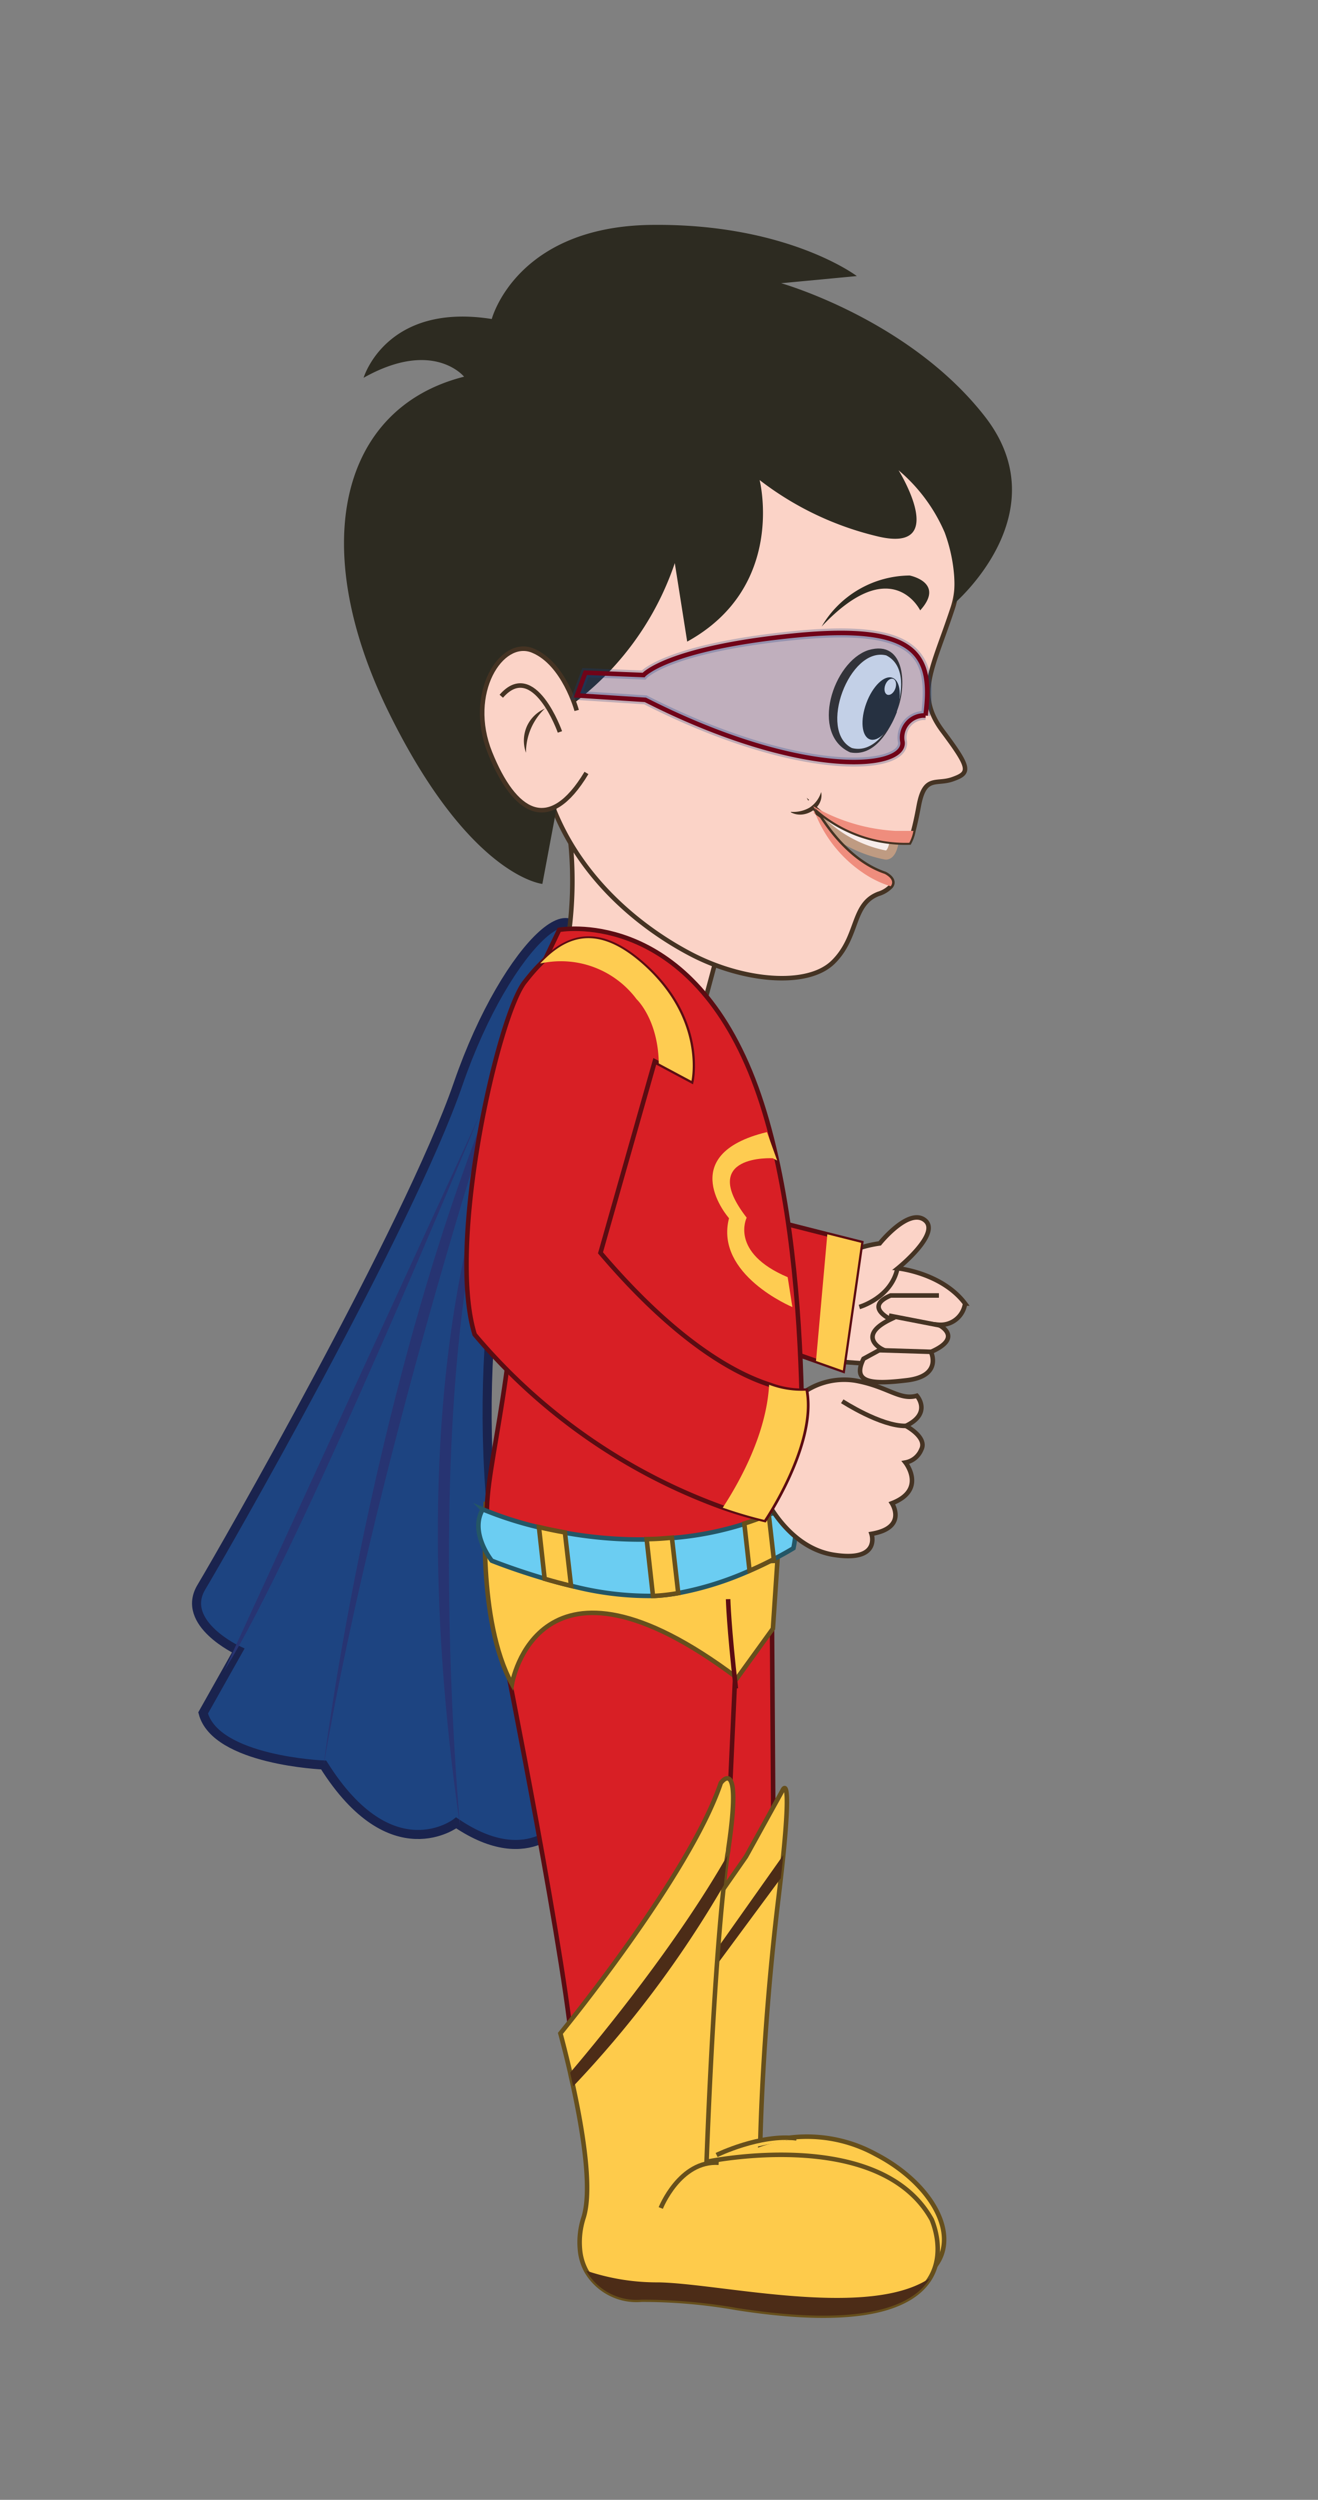 <svg id="Layer_1" data-name="Layer 1" xmlns="http://www.w3.org/2000/svg" width="145.61" height="276" viewBox="0 0 145.61 276">
  <rect x="0" y="0" width="145.61" height="276" fill="#808080" stroke="none"/>
  <defs>
    <style>
      .cls-1 {
        fill: #1d4481;
        stroke: #1a234e;
      }

      .cls-1, .cls-15, .cls-16, .cls-17, .cls-3, .cls-4, .cls-6, .cls-8 {
        stroke-miterlimit: 10;
      }

      .cls-2 {
        fill: #273472;
      }

      .cls-12, .cls-3 {
        fill: #fbd3c7;
      }

      .cls-3 {
        stroke: #453323;
      }

      .cls-16, .cls-17, .cls-3, .cls-4, .cls-6 {
        stroke-width: 0.5px;
      }

      .cls-4 {
        fill: #d81f25;
        stroke: #5b0c12;
      }

      .cls-5 {
        fill: #fecc51;
      }

      .cls-6 {
        fill: #fecb4b;
        stroke: #664f1c;
      }

      .cls-7 {
        fill: #4c2c17;
      }

      .cls-8 {
        fill: #f7edeb;
        stroke: #bf9b82;
      }

      .cls-9 {
        fill: #2d2b21;
      }

      .cls-10 {
        fill: #fff;
      }

      .cls-11 {
        fill: #3d2e17;
      }

      .cls-13 {
        fill: #453323;
      }

      .cls-14 {
        fill: #ef8d7d;
      }

      .cls-15 {
        fill: #1044a0;
        stroke: #143d84;
        opacity: 0.25;
      }

      .cls-16 {
        fill: none;
        stroke: #700418;
      }

      .cls-17 {
        fill: #6bcdf2;
        stroke: #245666;
      }
    </style>
  </defs>
  <g>
    <path class="cls-1" d="M64.05,107.35s-22,42.74-1.49,93.45c0,0-3.86,6.08-12.16.46,0,0-7.15,5.53-14.64-6.39,0,0-11.94-.48-13.32-5.75l3.88-6.89s-6.47-3-4.07-7,22.91-39.75,28.36-55.55S65.45,95.7,64.05,107.35Z"/>
    <path class="cls-2" d="M50.83,201.67s-4.72-50.18,4.29-75.82C55.12,125.85,43.42,150.45,50.83,201.67Z"/>
    <path class="cls-2" d="M24.8,184.41,53,123.08S32.87,171.71,24.8,184.41Z"/>
    <path class="cls-2" d="M35.76,194.87S41,152,55.88,117.32C55.88,117.32,42.05,158.64,35.76,194.87Z"/>
  </g>
  <path class="cls-3" d="M62.21,87.85a43.71,43.71,0,0,1-2.25,26l17.63-2.27,4-14.87Z"/>
  <g>
    <polygon class="cls-3" points="93.39 139.1 92.47 150.32 99.16 150.81 104.94 143.44 98.63 140.32 93.39 139.1"/>
    <g>
      <path class="cls-3" d="M92.19,139.42s1.22-1.6,5-2.14c0,0,3.21-4,5-2.55s-3,5.3-3,5.3,4.87.49,7.43,3.89a2.73,2.73,0,0,1-2.94,2.34s2.88,1.37-.83,3c0,0,1.31,2.65-2.64,3.13s-6.12.31-4.81-2.37l2-1.09s-2.82-1.44,1-3.27c0,0-3-1.37,0-2.63h5.33"/>
      <line class="cls-3" x1="97.01" y1="149.07" x2="102.81" y2="149.25"/>
      <line class="cls-3" x1="98.21" y1="145.25" x2="104.04" y2="146.38"/>
    </g>
    <g>
      <polygon class="cls-4" points="91.4 136.28 95.14 137.22 93.12 151.31 90.15 150.26 70.24 143.23 67.22 122.4 80.83 117.23 79.9 133.36 91.4 136.28"/>
      <polygon class="cls-5" points="95.14 137.22 93.12 151.31 90.15 150.26 91.4 136.28 95.14 137.22"/>
    </g>
    <path class="cls-3" d="M94.94,144.3s3.53-1,4.21-4.27"/>
  </g>
  <g>
    <polygon class="cls-4" points="85.27 176.78 85.44 201.89 79.83 219.27 67.92 211.55 70.76 185.93 85.27 176.78"/>
    <g>
      <path class="cls-6" d="M102,251.42C97.16,254.73,74.51,246,74.51,246l.87-23.9.06-1.58.21-5.84L82.4,205l.17-.3,3.9-7.06s1-2.18.07,7.14c-.08.77-.17,1.62-.28,2.56-.08.73-.17,1.5-.27,2.33-1.81,14.91-2,27.1-2,27.1a15.81,15.81,0,0,1,12.73,1.06C103.67,241.43,106.79,248.11,102,251.42Z"/>
      <path class="cls-6" d="M79.17,237.93S84,235.57,88,236.09"/>
      <path class="cls-7" d="M75.38,222.08l10.88-14.71c.11-.94.2-1.79.28-2.56L75.44,220.5Z"/>
    </g>
    <path class="cls-4" d="M55.58,181.86s7.38,36.89,7.75,45.8c0,0,12.7-14.86,17.17-26.82l.84-18.44S70.42,175.15,61,176.23,55.58,181.86,55.58,181.86Z"/>
    <path class="cls-6" d="M53.66,166.11s-.95,12.84,2.9,19.82c0,0,2.84-17.23,24.89-.67l3.94-5.45.5-7.49-13.38.49Z"/>
    <g>
      <g>
        <g>
          <path class="cls-6" d="M102.73,251.55c-1.84,3-7.2,5.48-21.31,3.27a60.86,60.86,0,0,0-10.52-.92,6.4,6.4,0,0,1-6.14-3.2,6.07,6.07,0,0,1-.65-2,8.81,8.81,0,0,1,.36-3.86c1-3.16-.11-9.69-1.15-14.5-.11-.52-.23-1-.33-1.51-.59-2.55-1.08-4.33-1.08-4.33s14.23-17.34,17.72-27.64c0,0,2.42-3.42.83,7.29,0,.22-.06.44-.1.67h0c-.14,1-.27,2.11-.39,3.28h0c-1.26,11.7-1.91,30.58-1.91,30.58s19.1-4.05,24.88,6.39C102.94,245.11,104.55,248.59,102.73,251.55Z"/>
          <path class="cls-7" d="M80.36,204.85c-.14,1-.27,2.11-.39,3.28h0a118.84,118.84,0,0,1-16.65,22.22c-.11-.53-.22-1-.33-1.51C66.61,224.58,74.9,214.44,80.36,204.85Z"/>
        </g>
        <path class="cls-6" d="M73,243.78s2.09-5.27,6.4-5"/>
      </g>
      <path class="cls-7" d="M102.73,251.55c-1.84,3-7.2,5.48-21.31,3.27a60.86,60.86,0,0,0-10.52-.92,6.4,6.4,0,0,1-6.14-3.2,24.41,24.41,0,0,0,8,1.29c6.65.12,22.29,3.88,29.4-.12Z"/>
    </g>
  </g>
  <path class="cls-4" d="M55.74,115.31c1.74,2.19,2.39,12.52,1.07,28.47-1.34,16.27-4.81,23.51-1.88,27.38S80.76,178,88.38,168.8c0,0,2-32.34-5.51-50.5s-21.09-15.64-21.09-15.64Z"/>
  <path class="cls-5" d="M85.38,127.88s-8.35-.48-2.89,6.56c0,0-1.92,3.84,4.53,6.57l.52,3.3s-8.61-3.58-7-9.81c0,0-6.19-7,4.19-9.51l1.13,3.14"/>
  <g>
    <g>
      <path class="cls-8" d="M89.9,89.8a14,14,0,0,0,7.92,4.6s.85.26,1.05-2.14S89.07,86.52,89.9,89.8Z"/>
      <path class="cls-3" d="M105.33,86c-1.89.72-3.18-.53-3.83,3-.23,1.25-.43,2.12-.59,2.72a4.33,4.33,0,0,1-.45,1.3A15,15,0,0,1,90,89.2l.17.32c.11.19.26.45.46.76,1.1,1.7,3.57,5,7.13,6.2,0,0,1.26.6.67,1.37a3.16,3.16,0,0,1-1.38.84c-3,1.15-2.14,4.71-5,7.53s-10,2.12-15.73-.88-13.3-9-16-18.55,4.54-31.3,4.54-31.3l7.7-6.43,8.17-1.67,19.91,3.7s6.86,9.2,4.63,16-4.2,9.52-1.14,13.61S107.22,85.32,105.33,86Z"/>
      <path class="cls-9" d="M54.33,35.22S57,25,72,24.83s22.66,5.65,22.66,5.65l-8.36.79s14.16,4,22.51,14.72-3.44,20.69-3.44,20.69a17.56,17.56,0,0,0-1-7.88,18.6,18.6,0,0,0-5.1-6.88S105,61.12,97,59.23A34.27,34.27,0,0,1,83.92,53s3,11.78-8,17.84l-1.37-8.67A32.39,32.39,0,0,1,62,78.64l-.08,8.29L59.92,97.59s-8.05-.77-17-19-5.39-33.54,8.35-37c0,0-3.4-4.21-11.1.12C40.17,41.72,42.62,33.37,54.33,35.22Z"/>
      <g>
        <g>
          <ellipse class="cls-10" cx="96.01" cy="77.44" rx="5.53" ry="3.24" transform="translate(-9.94 140.6) rotate(-69.69)"/>
          <path class="cls-11" d="M99.1,78.58c-.83,2.09-2.48,5-5.17,4.49-4.47-2-1.92-10,2-11.29,4.19-1.24,4.28,4.2,3.12,6.8Zm-.1,0c.68-2,1.12-5.11-1.09-6.22-4.08-1-7.57,8.37-3.79,10.23,2.4.61,4.12-2.08,4.88-4Z"/>
        </g>
        <ellipse class="cls-9" cx="97.35" cy="78.24" rx="3.62" ry="1.74" transform="translate(-9.82 142.37) rotate(-69.69)"/>
        <ellipse class="cls-10" cx="98.36" cy="75.84" rx="0.93" ry="0.59" transform="translate(-6.91 141.75) rotate(-69.69)"/>
        <path class="cls-9" d="M101.66,67.39s-3.13-6.46-10.89,1.79a11.38,11.38,0,0,1,9.73-5.64S104.45,64.31,101.66,67.39Z"/>
      </g>
      <g>
        <path class="cls-3" d="M63.71,78.44s-1.39-5.18-4.85-6.61-7.38,4.71-4.71,11.31,6.49,9.1,10.64,2.2"/>
        <path class="cls-3" d="M61.86,80.81S59,72.72,55.38,76.87"/>
        <g>
          <path class="cls-12" d="M60.25,78.15a4.19,4.19,0,0,0-2.17,5"/>
          <path class="cls-13" d="M60.26,78.17a6.71,6.71,0,0,0-2.15,4.94,3.94,3.94,0,0,1,.09-2.9,3.87,3.87,0,0,1,2.06-2Z"/>
        </g>
      </g>
      <g>
        <path class="cls-12" d="M90.7,87.45a2.9,2.9,0,0,1-3.33,2.21"/>
        <path class="cls-13" d="M90.72,87.45c.35,1.76-1.87,3.07-3.35,2.23v-.05a3.57,3.57,0,0,0,2.08-.47,3.19,3.19,0,0,0,1.27-1.71Z"/>
      </g>
      <path class="cls-14" d="M100.91,91.75a4.33,4.33,0,0,1-.45,1.3A15,15,0,0,1,90,89.2l.17.32a4.88,4.88,0,0,1-.33-.51,20.37,20.37,0,0,0,9.11,2.73c2.62,0,2,0,2,0Z"/>
      <path class="cls-14" d="M89.94,89.48s.06.17.18.46l-.21-.14Z"/>
      <path class="cls-14" d="M98.4,97.85a11.22,11.22,0,0,1-3.08-1.5,14.3,14.3,0,0,1-5.2-6.41l.48.34c1.1,1.7,3.57,5,7.13,6.2C97.73,96.48,99,97.08,98.4,97.85Z"/>
    </g>
    <g>
      <path class="cls-15" d="M64.67,74.27l6.43.26s2.54-2.94,16.55-4.35,15.43,2.3,14.6,8.82a2.44,2.44,0,0,0-2.54,2.94C100,85,88.47,86,71.3,77.27l-7.56-.49Z"/>
      <path class="cls-16" d="M64.67,74.27l6.43.26s2.54-2.94,16.55-4.35,15.43,2.3,14.6,8.82a2.44,2.44,0,0,0-2.54,2.94C100,85,88.47,86,71.3,77.27l-7.56-.49Z"/>
    </g>
  </g>
  <g>
    <path class="cls-17" d="M87.66,170.93s-.82.51-2.17,1.21c-.74.39-1.65.83-2.68,1.28a34.92,34.92,0,0,1-7.88,2.47,21.35,21.35,0,0,1-2.64.31h-.15a34.19,34.19,0,0,1-9-1.11c-1-.24-2-.51-2.92-.78-3.42-1-5.89-2-5.89-2s-2.49-3.09-1-5.67a40.77,40.77,0,0,0,6.25,2c.88.21,1.84.41,2.87.59a47,47,0,0,0,9,.74c.91,0,1.85-.07,2.79-.16a36,36,0,0,0,8-1.56c.9-.28,1.8-.61,2.7-1s1.72-.74,2.58-1.18C87.51,166.05,88.38,167.3,87.66,170.93Z"/>
    <path class="cls-6" d="M63.09,175.09c-1-.24-2-.51-2.92-.78l-.63-5.71c.88.21,1.84.41,2.87.59Z"/>
    <path class="cls-6" d="M74.93,175.89a21.35,21.35,0,0,1-2.64.31h-.15l-.7-6.27c.91,0,1.85-.07,2.79-.16Z"/>
    <path class="cls-6" d="M85.49,172.14c-.74.39-1.65.83-2.68,1.28l-.58-5.21c.9-.28,1.8-.61,2.7-1Z"/>
  </g>
  <path class="cls-4" d="M80.44,176.56s.08,3.12.86,9.86"/>
  <g>
    <g>
      <path class="cls-3" d="M88.26,154.13a7.85,7.85,0,0,1,6.19-1.71c3.62.64,4.93,2.23,6.84,1.68,0,0,1.72,1.92-1.21,3.33,0,0,2.41,1.26,1.7,2.62a2.34,2.34,0,0,1-1.75,1.42s2.38,3-1.49,4.5c0,0,1.77,2.7-2.26,3.38,0,0,1.08,3.15-4.19,2.31s-7.78-6.74-7.78-6.74l4-11"/>
      <path class="cls-3" d="M93.05,154.71s4.27,2.77,7,2.72"/>
    </g>
    <g>
      <path class="cls-4" d="M76.39,119.34l-3.61-1.93-.44-.23-6,21.14c8.35,9.81,14.84,13.33,18.71,14.57a10,10,0,0,0,4,.65c1.09,5.92-4.57,14.27-4.57,14.27-1.58-.38-3.11-.84-4.58-1.35a64.41,64.41,0,0,1-27.46-19.12c-3.1-10.09,2.56-35.14,5.52-38.91.55-.7,1.12-1.39,1.74-2h0c2.71-2.86,6.21-4.64,11.6.3C77.87,112.74,76.39,119.34,76.39,119.34Z"/>
      <path class="cls-5" d="M89,153.54c1.09,5.92-4.57,14.27-4.57,14.27-1.58-.38-3.11-.84-4.58-1.35,2-3.07,4.83-8.28,5.12-13.57A10,10,0,0,0,89,153.54Z"/>
      <path class="cls-5" d="M76.39,119.34l-3.61-1.93c-.07-4.87-2.45-7.09-2.45-7.09a10.44,10.44,0,0,0-10.65-3.94c2.71-2.86,6.21-4.64,11.6.3C77.87,112.74,76.39,119.34,76.39,119.34Z"/>
    </g>
  </g>
</svg>
